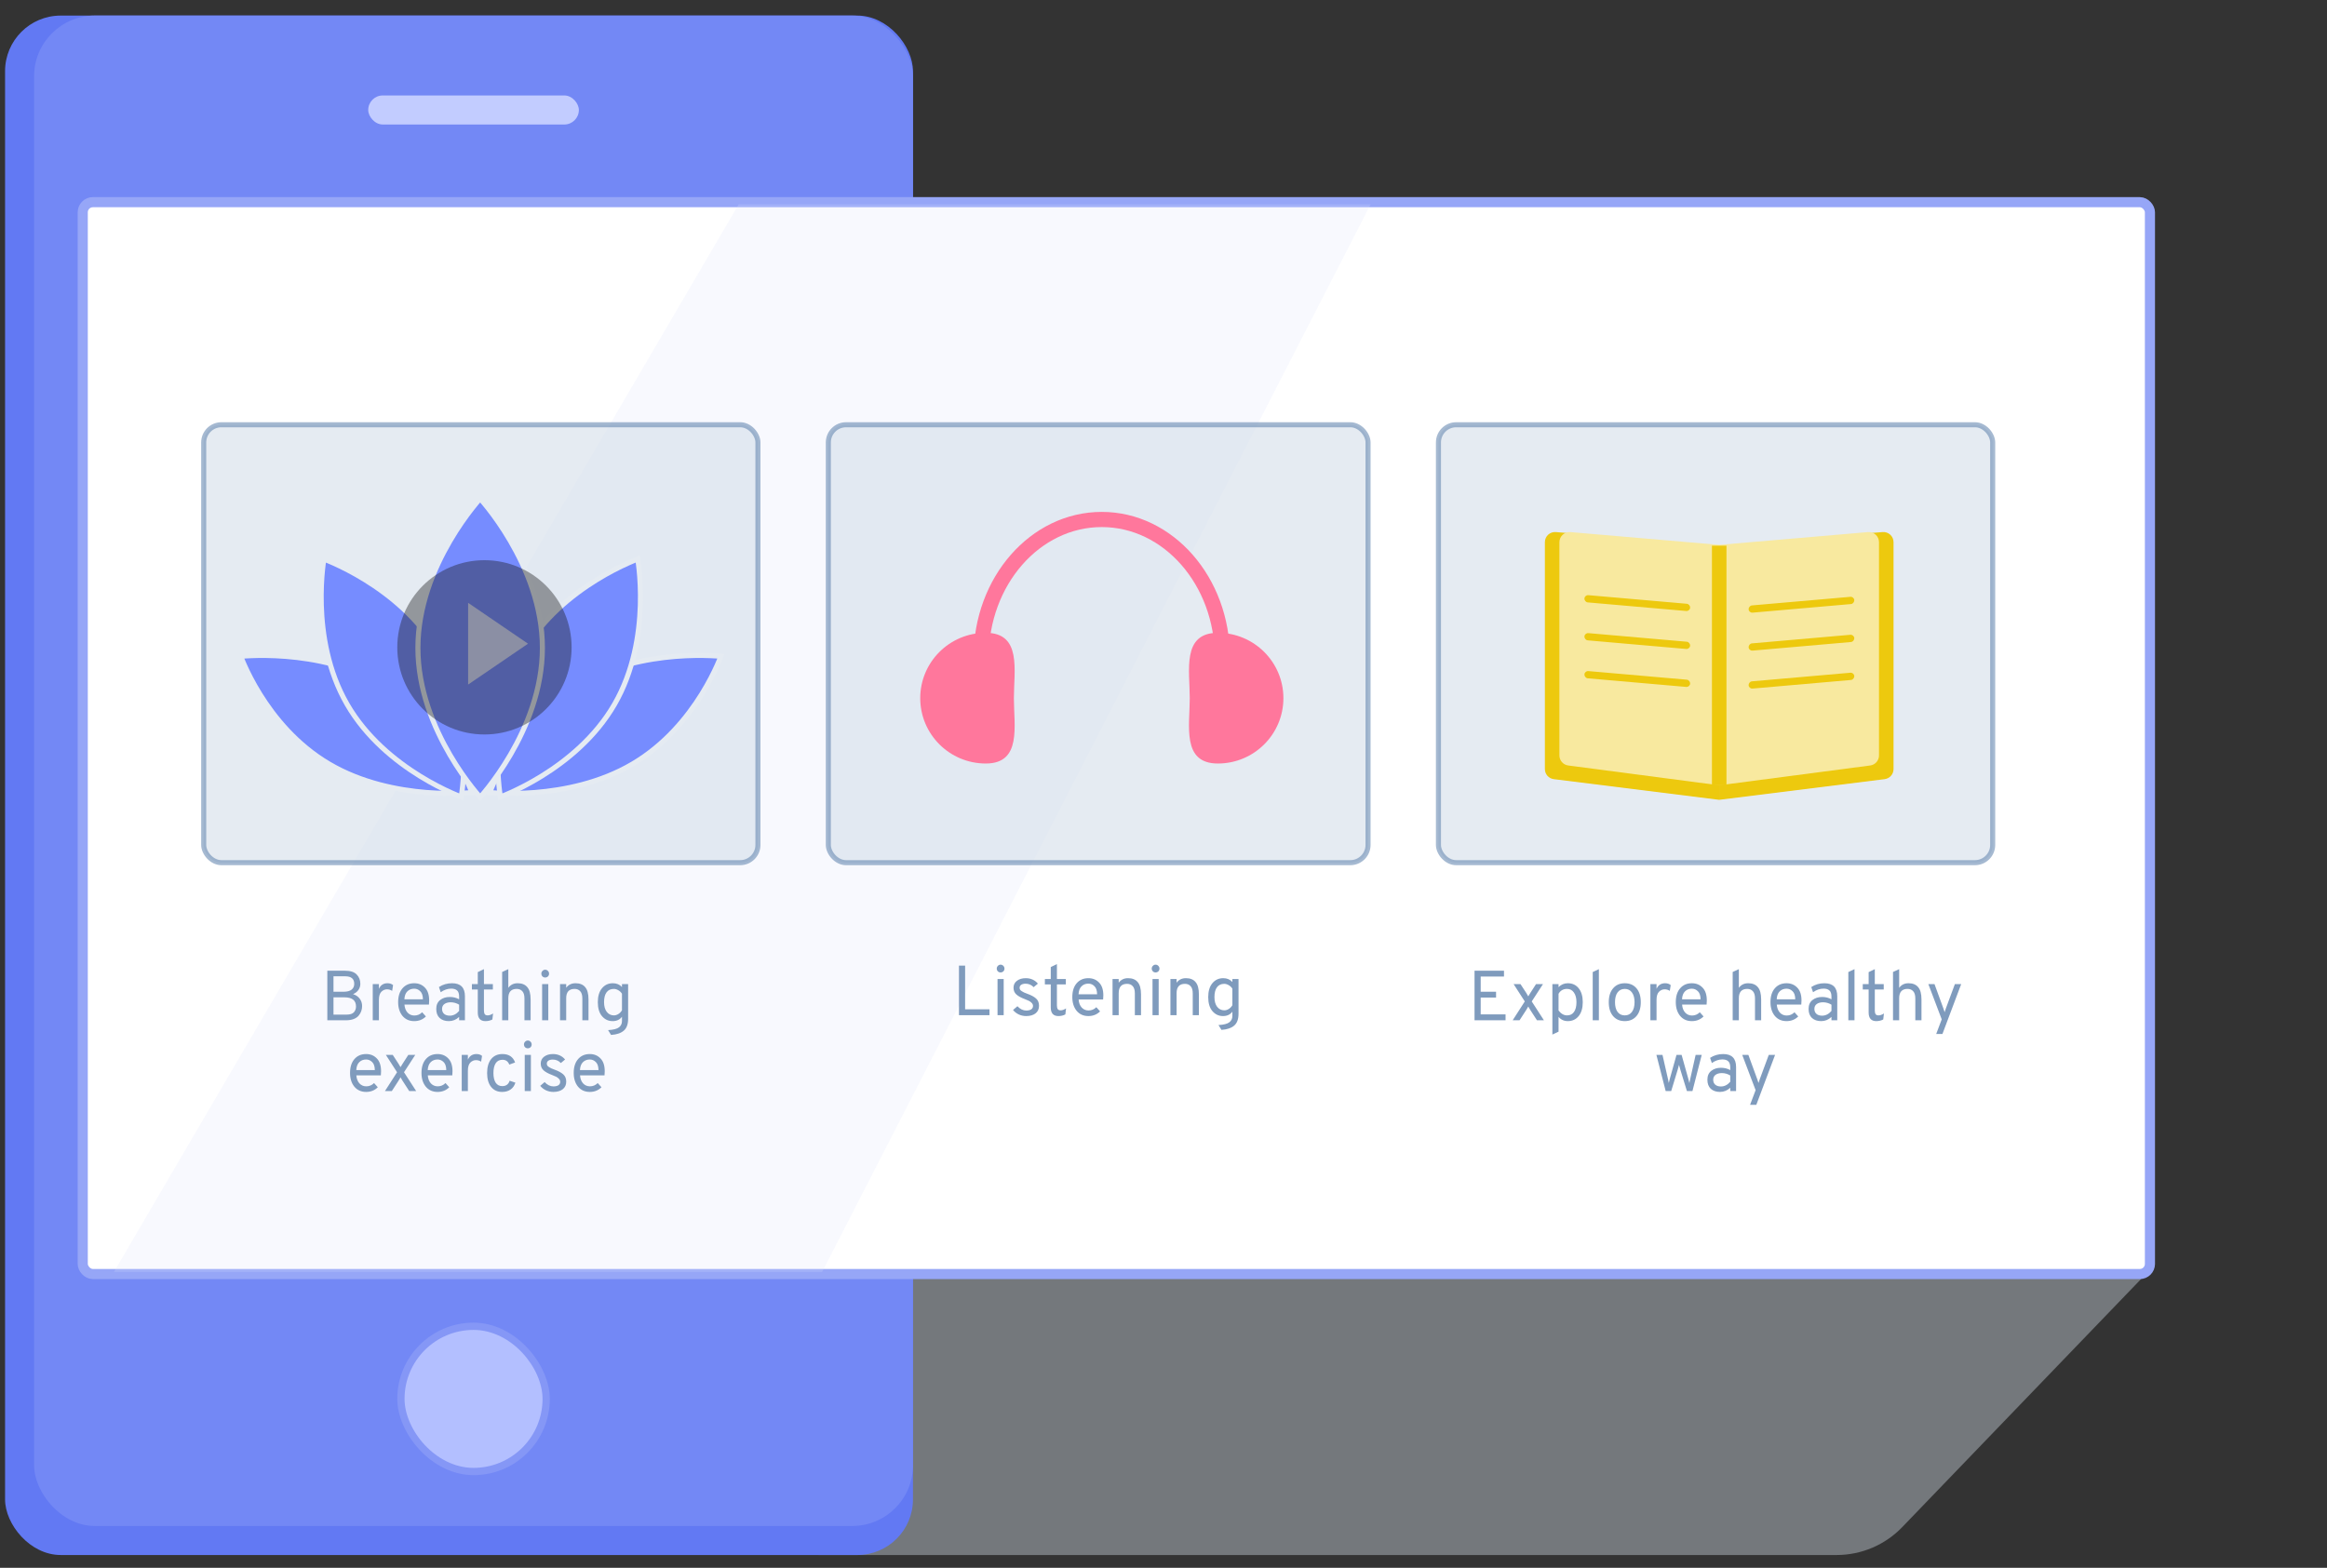 <svg width="460" height="310" viewBox="0 0 460 310" fill="none" xmlns="http://www.w3.org/2000/svg">
<rect x="0" y="0" width="460" height="310" fill="#333333" stroke="none"/>
<path d="M74.227 23.183H112.993V23.183C112.993 23.975 112.351 24.618 111.558 24.618H75.662C74.869 24.618 74.227 23.975 74.227 23.183V23.183Z" fill="#B4B6BD"/>
<path opacity="0.4" d="M161.811 250.041V307.473H363.063C367.956 307.473 372.639 305.481 376.032 301.956L426 250.041H161.811Z" fill="#D4DEE9"/>
<rect x="1" y="3.081" width="179.476" height="304.392" rx="11" fill="#6279F3"/>
<rect x="6.743" y="3.081" width="173.733" height="298.649" rx="12" fill="#7388F5"/>
<rect x="16.357" y="39.976" width="408.642" height="211.936" rx="2" fill="white" stroke="#96A6F7" stroke-width="2"/>
<rect x="72.79" y="18.875" width="41.639" height="5.743" rx="2.872" fill="#C2CCFF"/>
<rect x="79.97" y="262.963" width="27.28" height="27.28" rx="13.64" fill="#D5D7DE"/>
<rect x="78.534" y="261.527" width="30.152" height="30.152" rx="15.076" fill="#8597F6"/>
<rect x="79.97" y="262.963" width="27.28" height="27.28" rx="13.64" fill="#B3BFFF"/>
<path opacity="0.2" d="M270.934 40.412H146.018L22.538 251.477H162.53L270.934 40.412Z" fill="#DCE1FC"/>
<rect opacity="0.6" x="40.269" y="83.987" width="109.557" height="86.585" rx="3.5" fill="#D4DEE9" stroke="#698BB2"/>
<path d="M125.052 151.06C118.64 154.842 111.419 156.244 105.783 156.697C102.968 156.923 100.556 156.912 98.849 156.844C97.996 156.81 97.32 156.762 96.858 156.722C96.841 156.721 96.824 156.719 96.807 156.718C96.813 156.703 96.819 156.689 96.825 156.674C96.98 156.27 97.218 155.683 97.545 154.954C98.197 153.495 99.203 151.468 100.611 149.203C103.431 144.669 107.85 139.208 114.263 135.427C120.675 131.645 127.896 130.243 133.532 129.79C136.348 129.564 138.76 129.576 140.466 129.643C141.319 129.677 141.996 129.725 142.457 129.765C142.474 129.766 142.491 129.768 142.508 129.769C142.502 129.784 142.497 129.798 142.491 129.814C142.335 130.217 142.097 130.804 141.771 131.533C141.118 132.993 140.112 135.019 138.704 137.284C135.884 141.818 131.465 147.279 125.052 151.06Z" fill="#768CFF" stroke="#E5EBF2"/>
<path d="M65.04 151.06C71.453 154.842 78.673 156.244 84.31 156.697C87.125 156.923 89.537 156.912 91.244 156.844C92.097 156.81 92.773 156.762 93.235 156.722C93.252 156.721 93.269 156.719 93.285 156.718C93.28 156.703 93.274 156.689 93.268 156.674C93.112 156.27 92.874 155.683 92.548 154.954C91.895 153.495 90.89 151.468 89.481 149.203C86.662 144.669 82.242 139.208 75.83 135.427C69.417 131.645 62.197 130.243 56.56 129.79C53.745 129.564 51.333 129.576 49.627 129.643C48.773 129.677 48.097 129.725 47.636 129.765C47.619 129.766 47.602 129.768 47.585 129.769C47.59 129.784 47.596 129.798 47.602 129.814C47.758 130.217 47.996 130.804 48.322 131.533C48.975 132.993 49.98 135.019 51.389 137.284C54.209 141.818 58.628 147.279 65.04 151.06Z" fill="#768CFF" stroke="#E5EBF2"/>
<path d="M121.484 139.251C117.683 145.834 111.91 150.469 107.064 153.463C104.644 154.958 102.463 156.039 100.888 156.746C100.101 157.1 99.466 157.359 99.029 157.53C98.989 157.546 98.951 157.561 98.914 157.575C98.908 157.536 98.902 157.495 98.895 157.453C98.825 156.989 98.732 156.309 98.645 155.451C98.47 153.734 98.316 151.304 98.4 148.461C98.57 142.767 99.698 135.45 103.498 128.867C107.299 122.283 113.073 117.649 117.919 114.655C120.339 113.159 122.52 112.078 124.094 111.371C124.881 111.017 125.516 110.758 125.953 110.587C125.993 110.572 126.032 110.557 126.068 110.542C126.074 110.581 126.081 110.622 126.087 110.664C126.158 111.128 126.25 111.808 126.338 112.666C126.513 114.383 126.667 116.813 126.582 119.656C126.412 125.35 125.285 132.668 121.484 139.251Z" fill="#768CFF" stroke="#E5EBF2"/>
<path d="M68.61 139.251C72.41 145.834 78.184 150.469 83.03 153.463C85.45 154.958 87.631 156.039 89.206 156.746C89.993 157.1 90.628 157.359 91.065 157.53C91.105 157.546 91.143 157.561 91.18 157.575C91.186 157.536 91.192 157.495 91.198 157.453C91.269 156.989 91.362 156.309 91.449 155.451C91.624 153.734 91.778 151.304 91.693 148.461C91.523 142.767 90.396 135.45 86.596 128.867C82.795 122.283 77.021 117.649 72.175 114.655C69.755 113.159 67.574 112.078 65.999 111.371C65.212 111.017 64.577 110.758 64.14 110.587C64.1 110.572 64.062 110.557 64.025 110.542C64.019 110.581 64.013 110.622 64.007 110.664C63.936 111.128 63.843 111.808 63.756 112.666C63.581 114.383 63.427 116.813 63.512 119.656C63.682 125.35 64.809 132.668 68.61 139.251Z" fill="#768CFF" stroke="#E5EBF2"/>
<path d="M107.222 128.111C107.222 136.345 104.066 143.822 100.888 149.26C99.301 151.975 97.714 154.172 96.524 155.69C95.93 156.448 95.435 157.036 95.09 157.434C95.027 157.506 94.97 157.572 94.917 157.631C94.865 157.572 94.807 157.506 94.744 157.434C94.399 157.036 93.904 156.448 93.31 155.69C92.12 154.172 90.533 151.975 88.946 149.26C85.769 143.822 82.612 136.345 82.612 128.111C82.612 119.876 85.769 112.399 88.946 106.962C90.533 104.246 92.12 102.049 93.31 100.532C93.904 99.773 94.399 99.185 94.744 98.787C94.807 98.715 94.865 98.65 94.917 98.59C94.97 98.65 95.027 98.715 95.09 98.787C95.435 99.185 95.93 99.773 96.524 100.532C97.714 102.049 99.301 104.246 100.888 106.962C104.066 112.399 107.222 119.876 107.222 128.111Z" fill="#768CFF" stroke="#E5EBF2"/>
<circle opacity="0.4" cx="95.765" cy="127.997" r="17.23" fill="#1A1B1D"/>
<path opacity="0.7" d="M104.379 127.279L92.534 135.361L92.534 119.196L104.379 127.279Z" fill="#A4A4A4"/>
<rect opacity="0.6" x="163.747" y="83.987" width="106.686" height="86.585" rx="3.5" fill="#D4DEE9" stroke="#698BB2"/>
<path d="M241.639 129.967C241.639 114.918 230.964 102.717 217.795 102.717C204.627 102.717 193.952 114.918 193.952 129.967" stroke="#FF779C" stroke-width="3"/>
<path d="M200.424 138.047C200.424 143.538 202.027 150.97 194.871 150.97C187.714 150.97 181.912 145.184 181.912 138.047C181.912 130.911 187.714 125.125 194.871 125.125C202.027 125.125 200.424 132.557 200.424 138.047Z" fill="#FF779C"/>
<path d="M235.19 138.047C235.19 143.538 233.587 150.97 240.744 150.97C247.9 150.97 253.702 145.184 253.702 138.047C253.702 130.911 247.9 125.125 240.744 125.125C233.587 125.125 235.19 132.557 235.19 138.047Z" fill="#FF779C"/>
<rect opacity="0.6" x="284.354" y="83.987" width="109.557" height="86.585" rx="3.5" fill="#D4DEE9" stroke="#698BB2"/>
<path d="M339.853 107.895L372.146 105.204C373.312 105.107 374.312 106.027 374.312 107.197V152.076C374.312 153.084 373.561 153.935 372.56 154.06L339.853 158.149V107.895Z" fill="#EDC90E"/>
<path d="M339.853 107.895L307.559 105.204C306.393 105.107 305.393 106.027 305.393 107.197V152.076C305.393 153.084 306.144 153.935 307.145 154.06L339.853 158.149V107.895Z" fill="#EDC90E"/>
<path d="M339.853 107.736L369.269 105.21C370.437 105.11 371.44 106.031 371.44 107.203V149.375C371.44 150.379 370.696 151.227 369.701 151.358L339.853 155.277V107.736Z" fill="#F8E99F"/>
<path d="M339.853 107.736L310.436 105.21C309.268 105.11 308.265 106.031 308.265 107.203V149.375C308.265 150.379 309.009 151.227 310.004 151.358L339.853 155.277V107.736Z" fill="#F8E99F"/>
<rect width="2.872" height="47.382" transform="matrix(-1 0 0 1 341.287 107.895)" fill="#EDC90E"/>
<rect x="313.27" y="117.62" width="20.979" height="1.436" rx="0.718" transform="rotate(4.994 313.27 117.62)" fill="#EDC90E"/>
<rect x="313.269" y="125.125" width="20.979" height="1.436" rx="0.718" transform="rotate(4.994 313.269 125.125)" fill="#EDC90E"/>
<rect x="313.269" y="132.63" width="20.979" height="1.436" rx="0.718" transform="rotate(4.994 313.269 132.63)" fill="#EDC90E"/>
<rect width="20.979" height="1.436" rx="0.718" transform="matrix(-0.996 0.087 0.087 0.996 366.495 117.946)" fill="#EDC90E"/>
<rect width="20.979" height="1.436" rx="0.718" transform="matrix(-0.996 0.087 0.087 0.996 366.495 125.452)" fill="#EDC90E"/>
<rect width="20.979" height="1.436" rx="0.718" transform="matrix(-0.996 0.087 0.087 0.996 366.495 132.957)" fill="#EDC90E"/>
<path d="M64.706 191.937H68.178C69.252 191.937 70.026 192.184 70.502 192.679C70.988 193.173 71.23 193.789 71.23 194.527C71.23 194.975 71.104 195.381 70.852 195.745C70.6 196.099 70.246 196.375 69.788 196.571C70.358 196.748 70.796 197.047 71.104 197.467C71.422 197.877 71.58 198.363 71.58 198.923C71.58 199.277 71.524 199.613 71.412 199.931C71.3 200.248 71.128 200.547 70.894 200.827C70.661 201.107 70.33 201.331 69.9 201.499C69.471 201.657 68.972 201.737 68.402 201.737H64.706V191.937ZM67.94 196.095C68.622 196.095 69.14 195.959 69.494 195.689C69.849 195.409 70.026 195.026 70.026 194.541C70.026 193.542 69.434 193.043 68.248 193.043H65.924V196.095H67.94ZM68.542 200.617C69.205 200.617 69.676 200.463 69.956 200.155C70.236 199.847 70.376 199.464 70.376 199.007C70.376 197.803 69.616 197.201 68.094 197.201H65.924V200.617H68.542ZM73.684 201.737V194.583H74.902V195.521C75.238 194.783 75.802 194.415 76.596 194.415C77.044 194.415 77.412 194.536 77.702 194.779L77.52 195.927C77.221 195.721 76.88 195.619 76.498 195.619C76.078 195.619 75.704 195.782 75.378 196.109C75.06 196.435 74.902 196.967 74.902 197.705V201.737H73.684ZM81.883 201.905C80.912 201.905 80.138 201.559 79.559 200.869C78.99 200.169 78.705 199.263 78.705 198.153C78.705 196.986 78.995 196.071 79.573 195.409C80.152 194.746 80.922 194.415 81.883 194.415C82.742 194.415 83.447 194.704 83.997 195.283C84.557 195.852 84.837 196.697 84.837 197.817C84.837 198.078 84.823 198.349 84.795 198.629H79.951C79.998 199.282 80.198 199.809 80.553 200.211C80.917 200.603 81.37 200.799 81.911 200.799C82.508 200.799 83.022 200.584 83.451 200.155L84.193 200.981C83.577 201.597 82.807 201.905 81.883 201.905ZM79.937 197.593H83.605C83.596 196.855 83.418 196.323 83.073 195.997C82.737 195.661 82.341 195.493 81.883 195.493C81.332 195.493 80.88 195.67 80.525 196.025C80.171 196.37 79.975 196.893 79.937 197.593ZM90.76 201.737V201.079C90.172 201.629 89.496 201.905 88.73 201.905C87.974 201.905 87.368 201.699 86.91 201.289C86.462 200.869 86.238 200.271 86.238 199.497C86.238 198.722 86.495 198.134 87.008 197.733C87.522 197.331 88.156 197.131 88.912 197.131C89.603 197.131 90.219 197.285 90.76 197.593V197.089C90.76 196.491 90.625 196.076 90.354 195.843C90.093 195.6 89.71 195.479 89.206 195.479C88.488 195.479 87.792 195.717 87.12 196.193L86.77 195.171C87.536 194.667 88.399 194.415 89.36 194.415C91.059 194.415 91.908 195.273 91.908 196.991V201.737H90.76ZM88.912 200.827C89.612 200.827 90.228 200.514 90.76 199.889V198.657C90.247 198.339 89.687 198.181 89.08 198.181C88.586 198.181 88.18 198.293 87.862 198.517C87.545 198.741 87.386 199.067 87.386 199.497C87.386 199.898 87.517 200.22 87.778 200.463C88.049 200.705 88.427 200.827 88.912 200.827ZM95.96 201.905C94.951 201.905 94.448 201.335 94.448 200.197V195.647H93.285V194.583H94.448V192.217L95.665 191.629V194.583H97.43V195.647H95.665V199.791C95.665 200.108 95.717 200.351 95.82 200.519C95.922 200.687 96.118 200.771 96.407 200.771C96.725 200.771 97.079 200.645 97.472 200.393L97.332 201.583C96.921 201.797 96.463 201.905 95.96 201.905ZM99.264 201.737V192.189L100.482 191.629V195.325C100.921 194.718 101.537 194.415 102.33 194.415C103.17 194.415 103.805 194.671 104.234 195.185C104.673 195.689 104.892 196.501 104.892 197.621V201.737H103.674V197.411C103.674 196.767 103.534 196.295 103.254 195.997C102.983 195.689 102.61 195.535 102.134 195.535C101.033 195.535 100.482 196.151 100.482 197.383V201.737H99.264ZM108.315 193.071C108.165 193.211 107.983 193.281 107.769 193.281C107.554 193.281 107.372 193.206 107.223 193.057C107.083 192.907 107.013 192.73 107.013 192.525C107.013 192.31 107.087 192.128 107.237 191.979C107.386 191.82 107.563 191.741 107.769 191.741C107.983 191.741 108.165 191.82 108.315 191.979C108.464 192.128 108.539 192.31 108.539 192.525C108.539 192.739 108.464 192.921 108.315 193.071ZM107.167 201.737V194.583H108.385V201.737H107.167ZM115.117 201.737V197.411C115.117 196.767 114.977 196.295 114.697 195.997C114.427 195.689 114.053 195.535 113.577 195.535C112.476 195.535 111.925 196.151 111.925 197.383V201.737H110.707V194.583H111.925V195.311C112.364 194.713 112.98 194.415 113.773 194.415C114.613 194.415 115.248 194.671 115.677 195.185C116.116 195.689 116.335 196.501 116.335 197.621V201.737H115.117ZM120.794 204.635L120.206 203.683C121.242 203.627 121.956 203.445 122.348 203.137C122.749 202.838 122.95 202.427 122.95 201.905V201.037C122.53 201.615 121.914 201.905 121.102 201.905C120.262 201.905 119.562 201.578 119.002 200.925C118.451 200.271 118.176 199.347 118.176 198.153C118.176 196.995 118.447 196.085 118.988 195.423C119.539 194.751 120.257 194.415 121.144 194.415C121.891 194.415 122.493 194.667 122.95 195.171V194.583H124.168V201.443C124.168 202.535 123.874 203.323 123.286 203.809C122.707 204.294 121.877 204.569 120.794 204.635ZM121.354 200.771C121.653 200.771 121.947 200.682 122.236 200.505C122.535 200.318 122.773 200.071 122.95 199.763V196.487C122.782 196.207 122.544 195.978 122.236 195.801C121.928 195.623 121.634 195.535 121.354 195.535C120.719 195.535 120.234 195.763 119.898 196.221C119.571 196.669 119.408 197.313 119.408 198.153C119.408 198.965 119.585 199.604 119.94 200.071C120.304 200.537 120.775 200.771 121.354 200.771ZM72.374 215.905C71.404 215.905 70.629 215.559 70.05 214.869C69.481 214.169 69.196 213.263 69.196 212.153C69.196 210.986 69.486 210.071 70.064 209.409C70.643 208.746 71.413 208.415 72.374 208.415C73.233 208.415 73.938 208.704 74.488 209.283C75.048 209.852 75.328 210.697 75.328 211.817C75.328 212.078 75.314 212.349 75.286 212.629H70.442C70.489 213.282 70.69 213.809 71.044 214.211C71.408 214.603 71.861 214.799 72.402 214.799C73 214.799 73.513 214.584 73.942 214.155L74.684 214.981C74.068 215.597 73.298 215.905 72.374 215.905ZM70.428 211.593H74.096C74.087 210.855 73.91 210.323 73.564 209.997C73.228 209.661 72.832 209.493 72.374 209.493C71.824 209.493 71.371 209.67 71.016 210.025C70.662 210.37 70.466 210.893 70.428 211.593ZM76.096 215.737L78.49 212.013L76.278 208.583H77.636L78.77 210.319C78.984 210.664 79.12 210.893 79.176 211.005C79.4 210.631 79.54 210.403 79.596 210.319L80.716 208.583H82.088L79.862 212.013L82.27 215.737H80.898L79.582 213.707C79.479 213.548 79.344 213.319 79.176 213.021C79.092 213.189 78.956 213.417 78.77 213.707L77.454 215.737H76.096ZM86.497 215.905C85.527 215.905 84.752 215.559 84.173 214.869C83.604 214.169 83.319 213.263 83.319 212.153C83.319 210.986 83.609 210.071 84.187 209.409C84.766 208.746 85.536 208.415 86.497 208.415C87.356 208.415 88.061 208.704 88.611 209.283C89.171 209.852 89.451 210.697 89.451 211.817C89.451 212.078 89.437 212.349 89.409 212.629H84.565C84.612 213.282 84.813 213.809 85.167 214.211C85.531 214.603 85.984 214.799 86.525 214.799C87.123 214.799 87.636 214.584 88.065 214.155L88.807 214.981C88.191 215.597 87.421 215.905 86.497 215.905ZM84.551 211.593H88.219C88.21 210.855 88.033 210.323 87.687 209.997C87.351 209.661 86.955 209.493 86.497 209.493C85.947 209.493 85.494 209.67 85.139 210.025C84.785 210.37 84.589 210.893 84.551 211.593ZM91.273 215.737V208.583H92.491V209.521C92.827 208.783 93.391 208.415 94.185 208.415C94.633 208.415 95.001 208.536 95.291 208.779L95.109 209.927C94.81 209.721 94.469 209.619 94.087 209.619C93.667 209.619 93.293 209.782 92.967 210.109C92.649 210.435 92.491 210.967 92.491 211.705V215.737H91.273ZM99.262 215.905C98.347 215.905 97.624 215.578 97.092 214.925C96.56 214.262 96.294 213.343 96.294 212.167C96.294 210.991 96.56 210.071 97.092 209.409C97.633 208.746 98.375 208.415 99.318 208.415C100.587 208.415 101.423 208.97 101.824 210.081L100.676 210.501C100.433 209.866 99.985 209.549 99.332 209.549C98.735 209.549 98.287 209.777 97.988 210.235C97.689 210.692 97.54 211.336 97.54 212.167C97.54 212.988 97.689 213.627 97.988 214.085C98.287 214.533 98.721 214.757 99.29 214.757C100.037 214.757 100.522 214.402 100.746 213.693L101.88 214.071C101.703 214.659 101.385 215.111 100.928 215.429C100.48 215.746 99.925 215.905 99.262 215.905ZM104.876 207.071C104.727 207.211 104.545 207.281 104.33 207.281C104.115 207.281 103.933 207.206 103.784 207.057C103.644 206.907 103.574 206.73 103.574 206.525C103.574 206.31 103.649 206.128 103.798 205.979C103.947 205.82 104.125 205.741 104.33 205.741C104.545 205.741 104.727 205.82 104.876 205.979C105.025 206.128 105.1 206.31 105.1 206.525C105.1 206.739 105.025 206.921 104.876 207.071ZM103.728 215.737V208.583H104.946V215.737H103.728ZM109.383 215.905C108.869 215.905 108.379 215.797 107.913 215.583C107.455 215.359 107.082 215.065 106.793 214.701L107.661 213.959C108.193 214.528 108.776 214.813 109.411 214.813C109.812 214.813 110.134 214.738 110.377 214.589C110.619 214.43 110.741 214.201 110.741 213.903C110.741 213.679 110.652 213.478 110.475 213.301C110.297 213.114 110.115 212.979 109.929 212.895C109.742 212.801 109.467 212.685 109.103 212.545C108.375 212.274 107.824 211.971 107.451 211.635C107.077 211.299 106.891 210.855 106.891 210.305C106.891 209.726 107.115 209.269 107.563 208.933C108.02 208.587 108.599 208.415 109.299 208.415C110.297 208.415 111.1 208.774 111.707 209.493L110.867 210.193C110.428 209.735 109.901 209.507 109.285 209.507C108.921 209.507 108.631 209.577 108.417 209.717C108.202 209.857 108.095 210.053 108.095 210.305C108.095 210.445 108.127 210.575 108.193 210.697C108.267 210.809 108.393 210.916 108.571 211.019C108.757 211.121 108.902 211.201 109.005 211.257C109.117 211.303 109.317 211.383 109.607 211.495C110.363 211.765 110.937 212.073 111.329 212.419C111.73 212.764 111.931 213.249 111.931 213.875C111.931 214.509 111.702 215.009 111.245 215.373C110.787 215.727 110.167 215.905 109.383 215.905ZM116.589 215.905C115.619 215.905 114.844 215.559 114.265 214.869C113.696 214.169 113.411 213.263 113.411 212.153C113.411 210.986 113.701 210.071 114.279 209.409C114.858 208.746 115.628 208.415 116.589 208.415C117.448 208.415 118.153 208.704 118.703 209.283C119.263 209.852 119.543 210.697 119.543 211.817C119.543 212.078 119.529 212.349 119.501 212.629H114.657C114.704 213.282 114.905 213.809 115.259 214.211C115.623 214.603 116.076 214.799 116.617 214.799C117.215 214.799 117.728 214.584 118.157 214.155L118.899 214.981C118.283 215.597 117.513 215.905 116.589 215.905ZM114.643 211.593H118.311C118.302 210.855 118.125 210.323 117.779 209.997C117.443 209.661 117.047 209.493 116.589 209.493C116.039 209.493 115.586 209.67 115.231 210.025C114.877 210.37 114.681 210.893 114.643 211.593Z" fill="#7F9BBD"/>
<path d="M189.567 200.737V190.937H190.785V199.561H195.601V200.737H189.567ZM198.339 192.071C198.189 192.211 198.007 192.281 197.793 192.281C197.578 192.281 197.396 192.206 197.247 192.057C197.107 191.907 197.037 191.73 197.037 191.525C197.037 191.31 197.111 191.128 197.261 190.979C197.41 190.82 197.587 190.741 197.793 190.741C198.007 190.741 198.189 190.82 198.339 190.979C198.488 191.128 198.563 191.31 198.563 191.525C198.563 191.739 198.488 191.921 198.339 192.071ZM197.191 200.737V193.583H198.409V200.737H197.191ZM202.846 200.905C202.332 200.905 201.842 200.797 201.376 200.583C200.918 200.359 200.545 200.065 200.256 199.701L201.124 198.959C201.656 199.528 202.239 199.813 202.874 199.813C203.275 199.813 203.597 199.738 203.84 199.589C204.082 199.43 204.204 199.201 204.204 198.903C204.204 198.679 204.115 198.478 203.938 198.301C203.76 198.114 203.578 197.979 203.391 197.895C203.205 197.801 202.93 197.685 202.566 197.545C201.838 197.274 201.287 196.971 200.913 196.635C200.54 196.299 200.353 195.855 200.353 195.305C200.353 194.726 200.577 194.269 201.025 193.933C201.483 193.587 202.062 193.415 202.762 193.415C203.76 193.415 204.563 193.774 205.17 194.493L204.33 195.193C203.891 194.735 203.364 194.507 202.748 194.507C202.384 194.507 202.094 194.577 201.88 194.717C201.665 194.857 201.558 195.053 201.558 195.305C201.558 195.445 201.59 195.575 201.656 195.697C201.73 195.809 201.856 195.916 202.034 196.019C202.22 196.121 202.365 196.201 202.468 196.257C202.58 196.303 202.78 196.383 203.069 196.495C203.826 196.765 204.4 197.073 204.792 197.419C205.193 197.764 205.394 198.249 205.394 198.875C205.394 199.509 205.165 200.009 204.708 200.373C204.25 200.727 203.63 200.905 202.846 200.905ZM209.226 200.905C208.218 200.905 207.714 200.335 207.714 199.197V194.647H206.552V193.583H207.714V191.217L208.932 190.629V193.583H210.696V194.647H208.932V198.791C208.932 199.108 208.983 199.351 209.086 199.519C209.189 199.687 209.385 199.771 209.674 199.771C209.991 199.771 210.346 199.645 210.738 199.393L210.598 200.583C210.187 200.797 209.73 200.905 209.226 200.905ZM215.152 200.905C214.181 200.905 213.406 200.559 212.828 199.869C212.258 199.169 211.974 198.263 211.974 197.153C211.974 195.986 212.263 195.071 212.842 194.409C213.42 193.746 214.19 193.415 215.152 193.415C216.01 193.415 216.715 193.704 217.266 194.283C217.826 194.852 218.106 195.697 218.106 196.817C218.106 197.078 218.092 197.349 218.064 197.629H213.22C213.266 198.282 213.467 198.809 213.822 199.211C214.186 199.603 214.638 199.799 215.18 199.799C215.777 199.799 216.29 199.584 216.72 199.155L217.462 199.981C216.846 200.597 216.076 200.905 215.152 200.905ZM213.206 196.593H216.874C216.864 195.855 216.687 195.323 216.342 194.997C216.006 194.661 215.609 194.493 215.152 194.493C214.601 194.493 214.148 194.67 213.794 195.025C213.439 195.37 213.243 195.893 213.206 196.593ZM224.337 200.737V196.411C224.337 195.767 224.197 195.295 223.917 194.997C223.646 194.689 223.273 194.535 222.797 194.535C221.695 194.535 221.145 195.151 221.145 196.383V200.737H219.927V193.583H221.145V194.311C221.583 193.713 222.199 193.415 222.993 193.415C223.833 193.415 224.467 193.671 224.897 194.185C225.335 194.689 225.555 195.501 225.555 196.621V200.737H224.337ZM228.977 192.071C228.828 192.211 228.646 192.281 228.431 192.281C228.217 192.281 228.035 192.206 227.885 192.057C227.745 191.907 227.675 191.73 227.675 191.525C227.675 191.31 227.75 191.128 227.899 190.979C228.049 190.82 228.226 190.741 228.431 190.741C228.646 190.741 228.828 190.82 228.977 190.979C229.127 191.128 229.201 191.31 229.201 191.525C229.201 191.739 229.127 191.921 228.977 192.071ZM227.829 200.737V193.583H229.047V200.737H227.829ZM235.78 200.737V196.411C235.78 195.767 235.64 195.295 235.36 194.997C235.09 194.689 234.716 194.535 234.24 194.535C233.139 194.535 232.588 195.151 232.588 196.383V200.737H231.37V193.583H232.588V194.311C233.027 193.713 233.643 193.415 234.436 193.415C235.276 193.415 235.911 193.671 236.34 194.185C236.779 194.689 236.998 195.501 236.998 196.621V200.737H235.78ZM241.457 203.635L240.869 202.683C241.905 202.627 242.619 202.445 243.011 202.137C243.412 201.838 243.613 201.427 243.613 200.905V200.037C243.193 200.615 242.577 200.905 241.765 200.905C240.925 200.905 240.225 200.578 239.665 199.925C239.114 199.271 238.839 198.347 238.839 197.153C238.839 195.995 239.11 195.085 239.651 194.423C240.202 193.751 240.92 193.415 241.807 193.415C242.554 193.415 243.156 193.667 243.613 194.171V193.583H244.831V200.443C244.831 201.535 244.537 202.323 243.949 202.809C243.37 203.294 242.54 203.569 241.457 203.635ZM242.017 199.771C242.316 199.771 242.61 199.682 242.899 199.505C243.198 199.318 243.436 199.071 243.613 198.763V195.487C243.445 195.207 243.207 194.978 242.899 194.801C242.591 194.623 242.297 194.535 242.017 194.535C241.382 194.535 240.897 194.763 240.561 195.221C240.234 195.669 240.071 196.313 240.071 197.153C240.071 197.965 240.248 198.604 240.603 199.071C240.967 199.537 241.438 199.771 242.017 199.771Z" fill="#7F9BBD"/>
<path d="M291.485 201.737V191.937H297.309V193.085H292.703V196.095H295.741V197.243H292.703V200.575H297.617V201.737H291.485ZM299.026 201.737L301.42 198.013L299.208 194.583H300.566L301.7 196.319C301.914 196.664 302.05 196.893 302.106 197.005C302.33 196.631 302.47 196.403 302.526 196.319L303.646 194.583H305.018L302.792 198.013L305.2 201.737H303.828L302.512 199.707C302.409 199.548 302.274 199.319 302.106 199.021C302.022 199.189 301.886 199.417 301.7 199.707L300.384 201.737H299.026ZM309.926 201.905C309.18 201.905 308.568 201.625 308.092 201.065V203.991L306.874 204.565V194.583H308.092V195.185C308.606 194.671 309.217 194.415 309.926 194.415C310.832 194.415 311.55 194.751 312.082 195.423C312.614 196.095 312.88 197.005 312.88 198.153C312.88 199.319 312.61 200.239 312.068 200.911C311.527 201.573 310.813 201.905 309.926 201.905ZM309.772 200.771C310.37 200.771 310.827 200.547 311.144 200.099C311.471 199.641 311.634 198.993 311.634 198.153C311.634 197.359 311.466 196.725 311.13 196.249C310.804 195.773 310.351 195.535 309.772 195.535C309.016 195.535 308.456 195.857 308.092 196.501V199.805C308.587 200.449 309.147 200.771 309.772 200.771ZM314.847 201.737V192.203L316.065 191.629V201.737H314.847ZM323.495 200.911C322.925 201.573 322.155 201.905 321.185 201.905C320.214 201.905 319.444 201.573 318.875 200.911C318.305 200.248 318.021 199.333 318.021 198.167C318.021 197 318.305 196.085 318.875 195.423C319.444 194.751 320.214 194.415 321.185 194.415C322.155 194.415 322.925 194.746 323.495 195.409C324.064 196.071 324.349 196.986 324.349 198.153C324.349 199.319 324.064 200.239 323.495 200.911ZM319.757 200.085C320.102 200.542 320.578 200.771 321.185 200.771C321.791 200.771 322.263 200.542 322.599 200.085C322.944 199.618 323.117 198.974 323.117 198.153C323.117 197.341 322.944 196.701 322.599 196.235C322.263 195.768 321.791 195.535 321.185 195.535C320.578 195.535 320.102 195.768 319.757 196.235C319.421 196.692 319.253 197.336 319.253 198.167C319.253 198.979 319.421 199.618 319.757 200.085ZM326.247 201.737V194.583H327.465V195.521C327.801 194.783 328.366 194.415 329.159 194.415C329.607 194.415 329.976 194.536 330.265 194.779L330.083 195.927C329.785 195.721 329.444 195.619 329.061 195.619C328.641 195.619 328.268 195.782 327.941 196.109C327.624 196.435 327.465 196.967 327.465 197.705V201.737H326.247ZM334.447 201.905C333.476 201.905 332.701 201.559 332.123 200.869C331.553 200.169 331.269 199.263 331.269 198.153C331.269 196.986 331.558 196.071 332.137 195.409C332.715 194.746 333.485 194.415 334.447 194.415C335.305 194.415 336.01 194.704 336.561 195.283C337.121 195.852 337.401 196.697 337.401 197.817C337.401 198.078 337.387 198.349 337.359 198.629H332.515C332.561 199.282 332.762 199.809 333.117 200.211C333.481 200.603 333.933 200.799 334.475 200.799C335.072 200.799 335.585 200.584 336.015 200.155L336.757 200.981C336.141 201.597 335.371 201.905 334.447 201.905ZM332.501 197.593H336.169C336.159 196.855 335.982 196.323 335.637 195.997C335.301 195.661 334.904 195.493 334.447 195.493C333.896 195.493 333.443 195.67 333.089 196.025C332.734 196.37 332.538 196.893 332.501 197.593ZM342.517 201.737V192.189L343.735 191.629V195.325C344.174 194.718 344.79 194.415 345.583 194.415C346.423 194.415 347.058 194.671 347.487 195.185C347.926 195.689 348.145 196.501 348.145 197.621V201.737H346.927V197.411C346.927 196.767 346.787 196.295 346.507 195.997C346.236 195.689 345.863 195.535 345.387 195.535C344.286 195.535 343.735 196.151 343.735 197.383V201.737H342.517ZM353.164 201.905C352.193 201.905 351.418 201.559 350.84 200.869C350.27 200.169 349.986 199.263 349.986 198.153C349.986 196.986 350.275 196.071 350.854 195.409C351.432 194.746 352.202 194.415 353.164 194.415C354.022 194.415 354.727 194.704 355.278 195.283C355.838 195.852 356.118 196.697 356.118 197.817C356.118 198.078 356.104 198.349 356.076 198.629H351.232C351.278 199.282 351.479 199.809 351.834 200.211C352.198 200.603 352.65 200.799 353.192 200.799C353.789 200.799 354.302 200.584 354.732 200.155L355.474 200.981C354.858 201.597 354.088 201.905 353.164 201.905ZM351.218 197.593H354.886C354.876 196.855 354.699 196.323 354.354 195.997C354.018 195.661 353.621 195.493 353.164 195.493C352.613 195.493 352.16 195.67 351.806 196.025C351.451 196.37 351.255 196.893 351.218 197.593ZM362.041 201.737V201.079C361.453 201.629 360.776 201.905 360.011 201.905C359.255 201.905 358.648 201.699 358.191 201.289C357.743 200.869 357.519 200.271 357.519 199.497C357.519 198.722 357.775 198.134 358.289 197.733C358.802 197.331 359.437 197.131 360.193 197.131C360.883 197.131 361.499 197.285 362.041 197.593V197.089C362.041 196.491 361.905 196.076 361.635 195.843C361.373 195.6 360.991 195.479 360.487 195.479C359.768 195.479 359.073 195.717 358.401 196.193L358.051 195.171C358.816 194.667 359.679 194.415 360.641 194.415C362.339 194.415 363.189 195.273 363.189 196.991V201.737H362.041ZM360.193 200.827C360.893 200.827 361.509 200.514 362.041 199.889V198.657C361.527 198.339 360.967 198.181 360.361 198.181C359.866 198.181 359.46 198.293 359.143 198.517C358.825 198.741 358.667 199.067 358.667 199.497C358.667 199.898 358.797 200.22 359.059 200.463C359.329 200.705 359.707 200.827 360.193 200.827ZM365.378 201.737V192.203L366.596 191.629V201.737H365.378ZM370.904 201.905C369.896 201.905 369.392 201.335 369.392 200.197V195.647H368.23V194.583H369.392V192.217L370.61 191.629V194.583H372.374V195.647H370.61V199.791C370.61 200.108 370.661 200.351 370.764 200.519C370.867 200.687 371.063 200.771 371.352 200.771C371.669 200.771 372.024 200.645 372.416 200.393L372.276 201.583C371.865 201.797 371.408 201.905 370.904 201.905ZM374.208 201.737V192.189L375.426 191.629V195.325C375.865 194.718 376.481 194.415 377.274 194.415C378.114 194.415 378.749 194.671 379.178 195.185C379.617 195.689 379.836 196.501 379.836 197.621V201.737H378.618V197.411C378.618 196.767 378.478 196.295 378.198 195.997C377.928 195.689 377.554 195.535 377.078 195.535C375.977 195.535 375.426 196.151 375.426 197.383V201.737H374.208ZM382.746 204.453L383.838 201.555L381.192 194.583H382.41L384.188 199.455C384.253 199.613 384.328 199.842 384.412 200.141C384.496 199.842 384.571 199.613 384.636 199.455L386.442 194.583H387.688L383.978 204.453H382.746ZM329.27 215.737L327.436 208.583H328.64L329.732 213.385C329.741 213.441 329.764 213.557 329.802 213.735C329.839 213.912 329.867 214.047 329.886 214.141C329.904 214.01 329.965 213.758 330.068 213.385L331.412 208.583H332.42L333.764 213.385L333.96 214.169C333.978 214.085 334.002 213.954 334.03 213.777C334.067 213.599 334.095 213.469 334.114 213.385L335.192 208.583H336.396L334.562 215.737H333.47L332.168 211.495C332.037 211.075 331.948 210.762 331.902 210.557C331.808 210.949 331.724 211.261 331.65 211.495L330.362 215.737H329.27ZM342.039 215.737V215.079C341.451 215.629 340.774 215.905 340.009 215.905C339.253 215.905 338.646 215.699 338.189 215.289C337.741 214.869 337.517 214.271 337.517 213.497C337.517 212.722 337.774 212.134 338.287 211.733C338.8 211.331 339.435 211.131 340.191 211.131C340.882 211.131 341.498 211.285 342.039 211.593V211.089C342.039 210.491 341.904 210.076 341.633 209.843C341.372 209.6 340.989 209.479 340.485 209.479C339.766 209.479 339.071 209.717 338.399 210.193L338.049 209.171C338.814 208.667 339.678 208.415 340.639 208.415C342.338 208.415 343.187 209.273 343.187 210.991V215.737H342.039ZM340.191 214.827C340.891 214.827 341.507 214.514 342.039 213.889V212.657C341.526 212.339 340.966 212.181 340.359 212.181C339.864 212.181 339.458 212.293 339.141 212.517C338.824 212.741 338.665 213.067 338.665 213.497C338.665 213.898 338.796 214.22 339.057 214.463C339.328 214.705 339.706 214.827 340.191 214.827ZM345.955 218.453L347.047 215.555L344.401 208.583H345.619L347.397 213.455C347.462 213.613 347.537 213.842 347.621 214.141C347.705 213.842 347.78 213.613 347.845 213.455L349.651 208.583H350.897L347.187 218.453H345.955Z" fill="#7F9BBD"/>
</svg>
